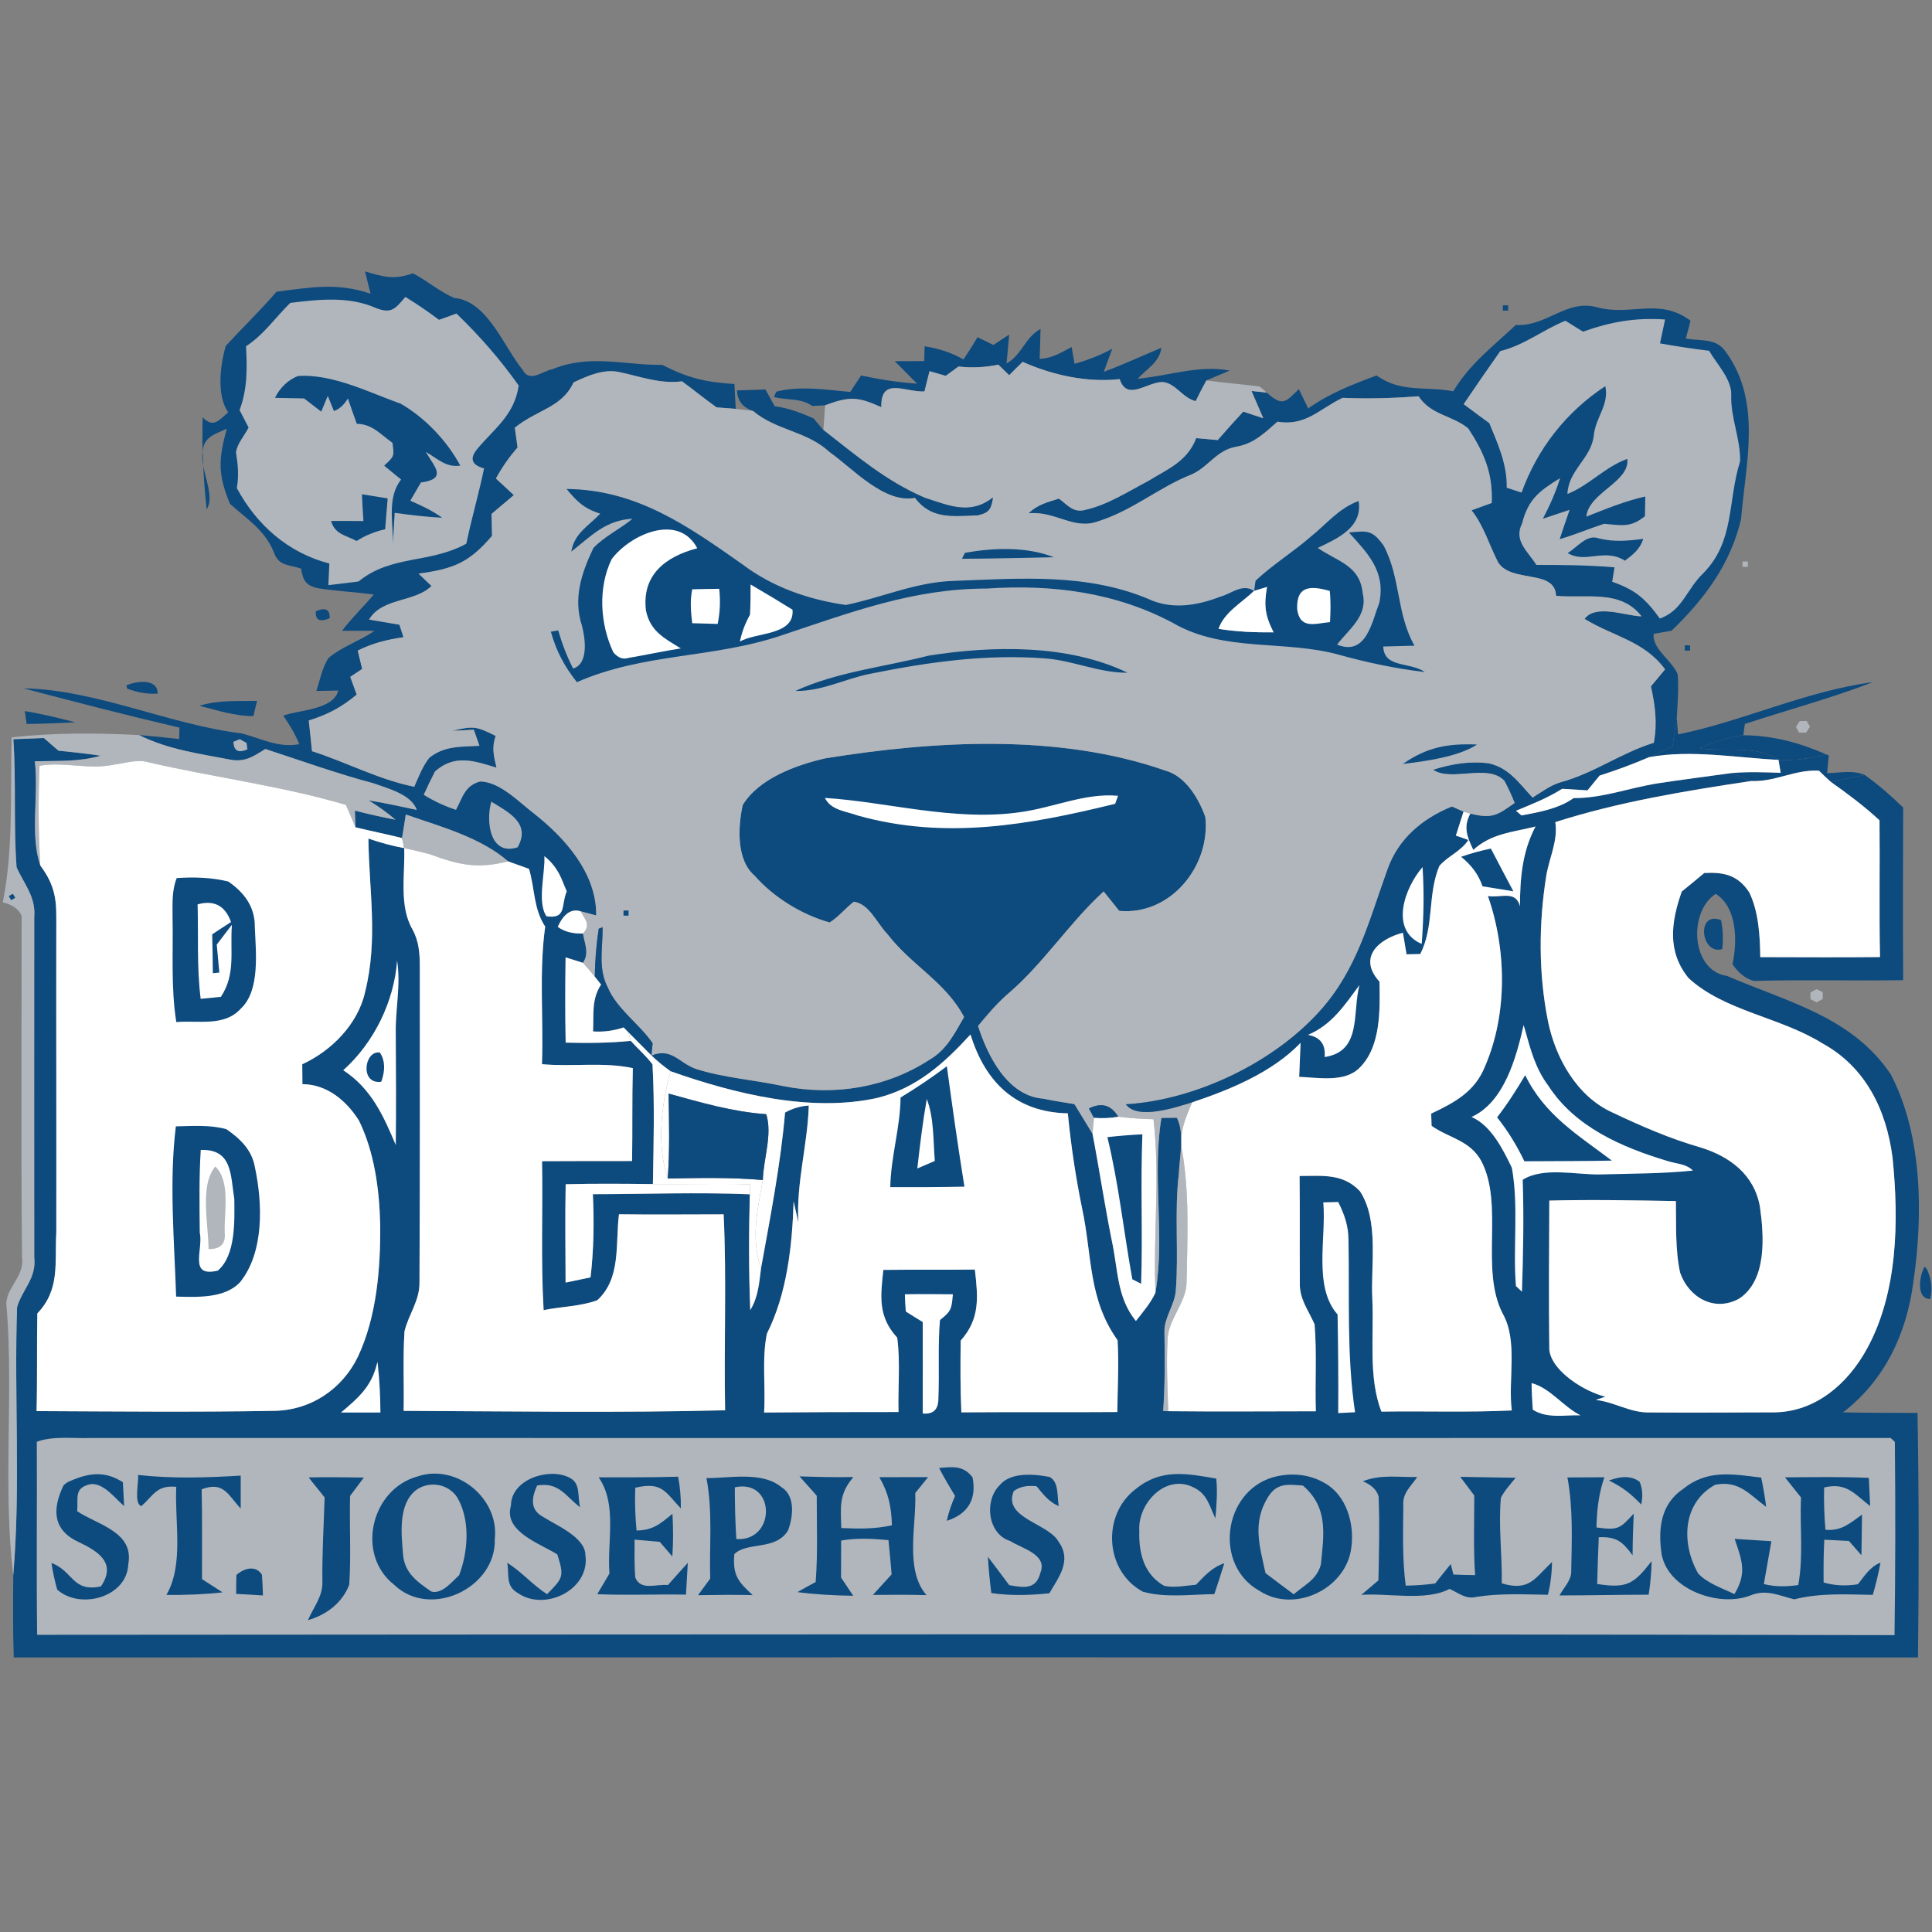 <?xml version="1.0" encoding="UTF-8"?>
<svg width="200px" height="200px" viewBox="0 0 200 200" version="1.1" xmlns="http://www.w3.org/2000/svg" xmlns:xlink="http://www.w3.org/1999/xlink">
    <rect x="0" y="0" width="200" height="200" fill="#808080" stroke="none"/>
    <!-- Generator: Sketch 51.3 (57544) - http://www.bohemiancoding.com/sketch -->
    <title>st-josephs-brkln</title>
    <desc>Created with Sketch.</desc>
    <defs></defs>
    <g id="st-josephs-brkln" stroke="none" stroke-width="1" fill="none" fill-rule="evenodd">
        <g id="st-josephs-brkln_BGL">
            <g id="st-josephs-brkln" transform="translate(0, 28)">
                <path d="M42.738,0.292 C44.223,1.047 45.511,2.215 47.047,2.85 C50.472,3.159 52.163,7.931 54.112,10.3 C54.807,11.657 56.155,10.412 57.176,10.223 C61.142,8.618 64.524,9.811 68.575,9.777 C71.15,11.116 73.116,11.588 76.026,11.751 C76.069,12.609 76.112,13.468 76.163,14.326 L74.18,14.172 C72.97,13.305 71.811,12.361 70.601,11.476 C68.318,11.76 66.386,11.004 64.215,10.541 C62.515,10.137 60.876,10.893 59.373,11.588 C58.172,14.206 55.614,14.395 53.296,16.275 C53.391,16.953 53.485,17.639 53.579,18.326 C52.695,19.33 51.983,20.361 51.339,21.536 C51.957,22.103 52.575,22.678 53.193,23.253 C52.429,23.906 51.657,24.558 50.884,25.202 C50.901,25.957 50.918,26.721 50.936,27.476 C48.558,30.249 46.944,30.901 43.33,31.382 C43.777,31.811 44.223,32.232 44.67,32.661 C42.918,34.386 39.597,33.837 38.206,36.137 C39.253,36.318 40.3,36.498 41.348,36.67 C41.494,37.107 41.631,37.536 41.768,37.966 C40.077,38.206 38.558,38.584 37.03,39.348 C37.185,39.983 37.339,40.609 37.494,41.245 C37.082,41.519 36.67,41.794 36.258,42.069 C36.481,42.678 36.704,43.296 36.927,43.906 C35.339,45.227 33.931,45.974 31.966,46.584 C32.077,47.639 32.189,48.704 32.3,49.76 C35.828,50.893 39.253,52.721 42.884,53.442 C43.33,52.421 43.742,51.33 44.438,50.446 C46.026,49.176 47.717,49.322 49.631,49.202 L49.047,47.536 C48.3,47.588 47.554,47.622 46.807,47.648 C49.09,47.124 49.313,47.193 51.313,48.18 C50.893,49.382 51.107,50.232 51.399,51.468 C49.073,50.773 47.107,50.043 45.039,51.854 C44.627,52.644 44.24,53.451 43.871,54.275 C44.944,54.936 46.009,55.433 47.202,55.828 C47.897,54.532 48.103,53.339 49.7,52.893 C51.785,52.936 53.734,55.047 55.322,56.249 C58.524,58.781 61.777,62.438 61.717,66.764 L60.094,66.335 C59.142,66.043 58.352,66.584 57.742,67.948 C58.412,68.438 59.279,68.67 60.352,68.635 C60.524,69.725 61.03,70.635 60.352,71.674 L58.549,71.107 C58.506,74.052 58.498,76.987 58.558,79.931 C60.807,79.991 63.047,79.974 65.296,79.751 C66.034,80.567 66.884,81.305 67.545,82.18 C67.777,86.3 67.657,90.455 67.588,94.575 C64.575,94.541 61.562,94.515 58.558,94.592 C58.489,97.983 58.541,101.382 58.549,104.773 C59.408,104.592 60.275,104.412 61.133,104.232 C61.468,101.356 61.511,98.515 61.373,95.622 C66.798,95.614 72.197,95.408 77.622,95.631 C77.511,99.614 77.511,103.639 77.665,107.622 C78.498,106.275 78.584,104.815 78.781,103.296 C79.742,97.974 80.807,92.549 81.27,87.167 C82.052,86.738 82.867,86.498 83.725,86.446 C83.605,90.524 82.421,94.412 82.644,98.541 C82.481,97.82 82.318,97.09 82.155,96.361 C82.017,100.936 81.468,105.931 79.391,110.06 C78.85,112.644 79.27,115.562 79.099,118.223 C83.734,118.18 88.378,118.172 93.013,118.172 C92.944,115.639 93.219,112.97 92.876,110.472 C90.876,108.292 91.142,106.215 91.442,103.459 C94.601,103.416 97.76,103.468 100.918,103.425 C101.245,106.283 101.476,108.498 99.451,110.781 C99.416,113.262 99.408,115.734 99.519,118.206 C104.901,118.163 110.283,118.215 115.665,118.172 C115.691,115.7 115.837,113.202 115.691,110.738 C112.635,106.472 113.073,102 112.017,97.09 C111.348,93.82 110.867,90.584 110.541,87.253 C105.159,87.142 102,84.043 100.464,79.09 C97.725,82.086 94.901,84.627 90.858,85.648 C83.923,87.193 76.009,85.219 69.416,82.893 C68.721,82.395 68.052,81.854 67.433,81.262 C69.536,80.421 70.258,82.017 72.034,82.652 C74.953,83.579 78.112,83.794 81.116,84.438 C86.335,85.468 91.76,84.609 96.24,81.691 C98.009,80.67 98.815,78.979 99.803,77.279 C97.837,73.597 94.343,71.94 91.837,68.661 C90.781,67.579 89.983,65.554 88.386,65.348 C87.511,66.026 86.833,66.893 85.888,67.494 C83.039,66.712 80.069,64.884 78.12,62.652 C76.197,61.013 76.403,57.562 76.884,55.339 C78.558,52.584 82.429,51.193 85.425,50.506 C96.747,48.67 109.648,47.923 120.627,51.768 C122.721,52.335 124.094,54.661 124.773,56.575 C125.33,61.631 121.185,66.79 115.863,66.292 C115.33,65.622 114.79,64.953 114.249,64.283 C110.584,67.631 107.974,71.837 104.18,75.021 C103.099,75.991 102.172,77.09 101.245,78.206 C102.24,81.313 104.3,85.451 107.991,85.734 C109.064,85.957 110.146,86.12 111.227,86.3 C111.845,87.33 112.472,88.352 113.099,89.373 C113.803,93.047 114.352,96.747 115.09,100.412 C115.751,103.408 115.588,106.292 117.588,108.747 C118.309,107.82 119.133,106.876 119.614,105.811 C120.618,99.957 119.236,93.605 120.232,87.725 L121.828,87.708 C122.652,89.339 122.112,91.708 122.034,93.485 C121.554,97.536 122.034,101.562 121.717,105.605 C121.605,107.082 120.515,108.386 120.541,109.845 C120.592,112.601 120.601,115.33 120.412,118.077 L120.936,118.086 C126.026,118.137 131.124,118.103 136.215,118.094 C136.12,115.099 136.326,112.077 136.086,109.099 C135.433,107.588 134.489,106.481 134.558,104.73 C134.532,101.064 134.575,97.399 134.532,93.734 C136.884,93.742 138.996,93.433 140.773,95.305 C142.773,98.335 141.888,102.936 142.06,106.438 C142.249,110.232 141.622,114.567 143.004,118.129 C147.502,118.06 152.009,118.223 156.498,118.009 C156.094,114.807 157.167,110.833 155.562,107.991 C153.185,103.408 155.708,96.755 153.356,92.215 C152.172,90.034 150.043,89.845 148.197,88.549 L148.155,87.279 C150.541,86.155 152.678,85.021 153.717,82.412 C156.069,76.996 155.966,70.292 154.026,64.755 C155.356,64.979 156.901,64.12 157.348,65.811 C157.348,62.918 157.579,60.18 158.953,57.562 C156.592,58.163 154.403,58.258 152.515,59.983 C151.888,58.635 151.442,57.657 152.206,56.223 C154.532,56.807 155.047,56.343 156.798,55.124 C156.489,54.343 156.137,53.579 155.742,52.841 C154.043,50.996 150.232,52.979 148.352,51.682 C150.258,51.082 152.18,50.755 154.172,51.03 C156.249,51.519 157.279,53.107 158.652,54.567 C159.605,53.974 160.464,53.313 161.528,52.987 C164.961,52.069 167.803,49.94 171.202,48.893 C171.579,46.867 171.348,45.039 170.901,43.056 C171.391,42.464 171.88,41.88 172.369,41.288 C170.163,38.326 167.056,37.914 164.034,36.069 C165.185,34.498 168.258,35.76 169.931,35.803 C167.76,32.987 164.215,33.974 161.082,33.682 C160.987,30.884 156.489,32.395 155.09,30.223 C154.146,28.395 153.631,26.472 152.335,24.824 C153.03,24.575 153.725,24.326 154.421,24.069 C154.549,20.996 153.631,18.858 151.991,16.352 C150.326,14.979 148.146,14.996 146.85,13.021 C144.197,13.227 141.648,13.296 138.996,13.185 C136.575,14.326 135.185,16.146 132.24,15.657 C130.91,16.815 129.803,17.94 127.966,18.249 C125.94,18.601 125.124,20.318 123.373,21.107 C119.974,22.446 117.245,24.85 113.708,25.957 C111.159,26.918 109.313,24.884 106.489,25.133 C107.373,24.24 108.464,23.983 109.622,23.614 C110.515,24.283 111.15,25.15 112.403,24.764 C114.661,24.258 116.773,22.884 118.807,21.82 C120.858,20.567 122.91,19.768 123.828,17.356 C124.567,17.425 125.313,17.485 126.06,17.554 C126.927,16.558 127.803,15.571 128.704,14.609 C129.391,14.833 130.086,15.064 130.773,15.296 C130.361,14.352 129.957,13.408 129.554,12.472 L131.142,12.644 C132.79,14.155 133.116,13.579 134.455,12.283 C134.773,12.944 135.099,13.614 135.425,14.283 C137.597,12.73 140.026,11.794 142.506,10.867 C145.03,12.678 147.536,11.966 150.446,12.506 C152.129,9.682 154.532,7.88 156.918,5.639 C160.094,5.845 162.146,2.936 165.339,3.811 C168.841,4.764 171.708,2.755 175.004,5.202 L174.515,7.039 C176.155,7.356 177.622,6.927 178.687,8.464 C182.412,13.657 180.712,19.906 180.232,25.751 C179.133,30.403 176.438,34.026 173.039,37.288 L171.193,37.614 C170.987,39.167 173.116,40.378 173.674,41.811 C173.794,43.322 173.665,44.798 173.579,46.3 C173.433,47.296 173.288,48.283 173.133,49.27 C172.326,49.648 171.519,50.026 170.704,50.386 C169.03,51.107 167.322,51.734 165.588,52.292 C165.167,52.807 164.747,53.313 164.335,53.82 C163.459,53.76 162.592,53.708 161.717,53.657 C160.215,54.609 158.575,55.253 156.936,55.931 L157.502,56.412 C159.313,56.077 161.382,55.708 162.893,54.618 C165.931,54.635 168.618,53.554 171.665,53.082 C174.189,52.695 176.721,52.378 179.253,52.026 C179.931,52.292 180.609,52.567 181.288,52.85 C174.481,53.871 167.571,55.004 161.004,57.107 C161.296,59.039 160.403,60.704 160.069,62.661 C159.279,67.614 159.262,72.755 160.24,77.682 C161.013,81.519 163.245,85.519 166.944,87.176 C169.897,88.575 172.884,89.88 176.034,90.781 C179.09,91.725 181.605,93.605 182.189,96.927 C182.609,99.931 182.944,104.515 180.034,106.438 C177.468,107.854 174.815,106.318 173.923,103.742 C173.408,101.382 173.528,98.755 173.485,96.335 C169.124,96.258 164.747,96.172 160.386,96.283 C160.361,101.433 160.318,106.592 160.386,111.742 C160.652,114.017 164.172,116.12 166.197,116.584 C165.863,116.695 165.536,116.807 165.202,116.918 C167.202,117.15 168.773,118.275 170.798,118.215 C175.099,118.249 179.399,118.215 183.7,118.206 C187.966,118.146 191.288,115.236 193.253,111.648 C196.481,105.803 196.575,98.309 195.914,91.828 C195.279,86.927 193.159,82.498 188.695,80.034 C184.275,77.27 178.541,76.695 174.798,73.253 C172.558,70.498 172.987,67.451 174.094,64.292 C174.876,63.657 175.657,63.021 176.429,62.369 C178.464,62.266 179.897,62.584 181.073,64.361 C182.052,66.343 182.197,68.893 182.223,71.082 C186.352,71.082 190.489,71.124 194.618,71.073 C194.515,66.352 194.618,61.631 194.567,56.918 C192.979,55.451 191.279,54.18 189.519,52.936 C190.695,52.712 191.871,52.481 193.039,52.223 C194.455,53.245 195.768,54.378 197.013,55.597 C196.996,61.554 196.979,67.511 197.013,73.468 C191.863,73.545 186.712,73.399 181.554,73.545 C180.695,73.305 179.957,72.721 179.348,71.811 C179.845,69.536 179.871,65.957 177.614,64.532 C174.747,66.378 175.039,72.481 178.781,73.03 C185.099,75.742 191.768,77.279 195.742,83.236 C199.03,89.562 199.082,97.82 198.069,104.721 C197.373,110.06 195.116,114.876 190.79,118.206 C193.356,118.258 195.931,118.266 198.498,118.266 C198.652,126.687 198.652,135.15 198.549,143.579 C132.841,143.562 67.133,143.554 1.425,143.579 C1.33,140.738 1.348,137.897 1.373,135.056 C2.155,125.871 1.451,116.532 1.768,107.322 C2.318,105.442 3.794,104.343 3.545,102.155 C3.536,90.412 3.536,78.687 3.545,66.944 C3.717,64.833 2.524,63.571 1.717,61.785 C1.391,57.382 1.682,52.936 1.382,48.524 C2.429,48.481 3.485,48.438 4.532,48.395 C5.039,48.833 5.545,49.27 6.052,49.708 C7.511,49.854 8.979,50.017 10.438,50.232 C8.163,50.884 5.931,50.747 3.605,50.807 C4.026,54.215 3.082,58.446 4.172,61.597 C5.485,63.365 5.845,64.755 5.828,66.936 C5.811,77.82 5.845,88.687 5.828,99.571 C5.648,102.712 6.249,105.485 3.863,107.966 C3.803,111.33 3.871,114.704 3.785,118.077 C11.948,118.112 20.12,118.197 28.283,118.052 C32.086,118.034 35.399,115.854 37.047,112.455 C39.004,108.309 39.408,103.227 39.356,98.712 C39.27,95.133 38.755,91.262 37.167,88.017 C35.871,85.948 33.854,84.249 31.305,84.232 C31.305,83.545 31.296,82.858 31.288,82.172 C34.318,80.781 37.056,78.017 37.794,74.695 C39.159,69.21 38.197,64.206 38.137,58.807 C39.365,59.227 40.575,59.571 41.845,59.794 C41.94,62.541 41.296,65.768 42.687,68.189 C43.373,69.433 43.459,70.695 43.459,72.086 C43.468,82.927 43.476,93.811 43.425,104.644 C43.485,106.635 42.3,108.017 41.871,109.837 C41.7,112.575 41.837,115.322 41.785,118.052 C52.867,118.094 63.991,118.275 75.064,117.991 C74.927,111.236 75.236,104.455 74.91,97.708 C71.296,97.708 67.682,97.751 64.077,97.7 C63.691,100.721 64.326,104.335 61.828,106.601 C60.086,107.245 58.094,107.253 56.275,107.622 C55.974,102.498 56.206,97.348 56.112,92.206 C59.219,92.189 62.326,92.189 65.433,92.189 C65.485,88.987 65.425,85.785 65.511,82.575 C62.481,81.914 59.202,82.455 56.103,82.163 C56.275,77.433 55.785,72.609 56.438,67.923 C55.21,66.052 55.382,64.026 54.764,61.948 C54.043,61.691 53.322,61.433 52.601,61.167 C49.725,58.661 45.536,57.554 42.009,56.318 L41.622,58.755 C40.017,58.352 38.395,58.034 36.798,57.639 L36.738,55.914 C38.137,56.275 39.528,56.584 40.944,56.858 C40.086,56.129 39.159,55.459 38.155,54.85 C39.828,55.116 41.476,55.494 43.142,55.837 C42.549,54.206 40.112,53.622 38.644,53.082 C34.858,52.077 31.193,50.755 27.468,49.536 C26.326,50.249 25.451,50.876 24.009,50.67 C20.695,50.026 17.451,49.622 14.395,48.094 C15.777,48.206 17.167,48.343 18.549,48.506 L18.575,47.322 C13.09,46.043 7.863,44.687 2.429,43.253 C10.043,43.408 17.536,47.021 25.021,47.923 C27.073,48.455 28.781,49.442 30.987,49.039 C30.549,47.974 29.974,47.021 29.322,46.086 C30.987,45.468 34.498,45.502 35.021,43.485 L32.755,43.528 C33.124,42.395 33.356,41.099 34.017,40.103 C35.433,38.927 37.245,38.352 38.773,37.305 C37.648,37.296 36.532,37.296 35.408,37.296 C36.412,35.966 37.622,34.824 38.695,33.545 C36.807,33.288 34.893,33.202 33.021,32.91 C31.682,32.652 31.382,32.137 31.159,30.858 C29.88,30.421 28.867,30.644 28.343,29.159 C27.425,26.876 25.571,25.742 23.803,24.155 C22.549,21.09 22.601,19.614 23.476,16.378 C22.395,16.901 21.124,17.176 21.004,18.609 C20.549,20.369 22.395,23.227 21.391,24.721 C21.056,21.494 20.884,18.446 20.979,15.202 C22.103,16.361 22.652,15.502 23.631,14.687 C22.378,12.927 22.815,9.76 23.365,7.811 C25.099,5.931 26.944,4.155 28.627,2.197 C32.112,1.76 34.936,1.219 38.361,2.412 L37.785,0.094 C39.76,0.687 40.815,0.979 42.738,0.292 Z" id="Shape" fill="#0D4A7E" fill-rule="nonzero"></path>
                <path d="M30.043,3.356 C33.039,2.987 36.12,2.644 38.944,3.897 C40.575,4.524 40.944,3.906 41.966,2.738 C43.167,3.476 44.326,4.266 45.451,5.107 C46.052,4.893 46.652,4.67 47.253,4.455 C49.708,6.833 51.717,9.133 53.7,11.914 C53.236,14.97 51.253,16.283 49.416,18.464 C48.584,19.459 48.815,20.137 50.112,20.489 C49.571,23.107 48.815,25.674 48.275,28.283 C44.489,30.369 40.506,29.416 37.116,32.197 C36.077,32.326 35.039,32.455 33.991,32.575 C34.026,31.828 34.06,31.082 34.094,30.335 C29.854,29.245 26.567,26.352 24.515,22.524 C24.747,21.227 24.627,20.086 24.429,18.815 C24.549,17.923 25.33,17.064 25.734,16.258 C25.425,15.657 25.107,15.056 24.798,14.455 C25.622,12.258 25.588,10.146 25.468,7.845 C27.33,6.627 28.498,4.876 30.043,3.356 Z" id="Shape" fill="#B0B6BC" fill-rule="nonzero"></path>
                <polygon id="Shape" fill="#0D4A7E" fill-rule="nonzero" points="155.579 3.605 156.129 3.605 156.12 4.155 155.571 4.155"></polygon>
                <path d="M162.052,5.202 C162.652,5.579 163.262,5.957 163.871,6.335 C166.73,5.313 169.313,4.858 172.369,5.073 C172.197,5.897 172.017,6.721 171.845,7.545 C173.536,7.845 175.227,8.112 176.927,8.309 C177.708,9.674 179.253,11.236 179.219,12.858 C179.133,15.236 180.18,17.399 180.137,19.742 C178.824,23.966 179.588,27.948 176.386,31.279 C174.567,32.987 174.232,35.167 171.828,36.034 C170.352,33.991 169.305,33.064 166.893,32.223 C166.97,31.725 167.047,31.227 167.133,30.73 C164.438,30.498 161.742,30.481 159.039,30.481 C158.163,29.064 156.661,28 157.562,26.189 C158.206,23.648 159.382,22.807 161.502,21.494 C161.047,22.961 160.429,24.343 159.717,25.7 C160.644,25.391 161.571,25.082 162.489,24.773 C162.137,25.785 161.794,26.798 161.459,27.811 C163.021,27.365 164.506,26.721 166.052,26.223 C167.82,26.361 168.781,26.67 170.283,25.433 C170.292,24.755 170.309,24.077 170.318,23.399 C168.197,23.871 166.223,24.695 164.215,25.485 C164.464,22.97 168.755,21.897 168.455,19.502 C166.137,20.343 164.541,22.223 162.258,23.142 C162.369,20.652 164.635,19.536 164.979,17.176 C165.116,15.245 166.609,13.948 166.18,11.974 C162.129,14.652 159.167,18.421 157.511,22.996 C156.996,22.824 156.481,22.661 155.974,22.489 C156.017,20.043 155.073,18.009 154.172,15.811 C153.279,15.159 152.395,14.498 151.511,13.837 C152.755,11.991 154.026,10.163 155.305,8.343 C157.803,7.734 159.708,6.146 162.052,5.202 Z" id="Shape" fill="#B0B6BC" fill-rule="nonzero"></path>
                <path d="M107.717,6.06 C107.691,7.09 107.665,8.12 107.622,9.15 C108.901,9.107 109.854,8.498 110.936,7.923 L111.236,9.665 C112.618,9.27 113.88,8.79 115.142,8.103 C114.841,8.901 114.549,9.7 114.258,10.498 C116.283,9.742 118.24,8.833 120.232,8 C120.009,9.536 118.755,10.129 117.768,11.21 C121.116,10.884 124.112,9.76 127.296,10.361 C126.489,10.704 125.691,11.047 124.884,11.382 C124.498,12.086 124.129,12.798 123.777,13.528 C122.378,13.185 121.691,11.622 120.3,11.545 C118.661,11.597 116.67,13.554 115.906,11.245 C112.558,11.631 108.918,10.824 105.863,9.459 C105.391,9.914 104.927,10.378 104.472,10.841 C104.094,10.481 103.717,10.112 103.348,9.751 C101.957,10.034 100.584,10.103 99.227,9.94 C98.781,10.258 98.343,10.584 97.897,10.91 C97.339,10.747 96.781,10.584 96.223,10.421 C96.052,11.124 95.871,11.82 95.7,12.524 C93.665,12.609 91.159,10.97 91.236,14.155 C88.85,13.082 87.991,12.987 85.416,13.957 L84.086,14.026 C82.858,13.176 81.614,13.468 80.12,13.099 L80.361,12.549 C82.73,11.906 85.579,12.352 88.017,12.575 C88.395,12 88.764,11.433 89.142,10.867 C91.073,11.288 92.953,11.579 94.936,11.717 C94.163,10.944 93.399,10.163 92.627,9.391 C93.639,9.391 94.661,9.382 95.674,9.382 L95.717,7.845 C97.202,8.094 98.421,8.464 99.742,9.21 C100.249,8.455 100.73,7.682 101.193,6.91 C101.742,7.176 102.283,7.442 102.833,7.708 C103.373,7.348 103.923,6.996 104.472,6.635 L104.197,9.631 C105.794,8.738 106.129,6.893 107.717,6.06 Z" id="Shape" fill="#0D4A7E" fill-rule="nonzero"></path>
                <path d="M105.863,9.459 C108.918,10.824 112.558,11.631 115.906,11.245 C116.67,13.554 118.661,11.597 120.3,11.545 C121.691,11.622 122.378,13.185 123.777,13.528 C124.129,12.798 124.498,12.086 124.884,11.382 C126.712,11.622 128.558,11.777 130.395,12.009 L131.142,12.644 L129.554,12.472 C129.957,13.408 130.361,14.352 130.773,15.296 C130.086,15.064 129.391,14.833 128.704,14.609 C127.803,15.571 126.927,16.558 126.06,17.554 C125.313,17.485 124.567,17.425 123.828,17.356 C122.91,19.768 120.858,20.567 118.807,21.82 C116.773,22.884 114.661,24.258 112.403,24.764 C111.15,25.15 110.515,24.283 109.622,23.614 C108.464,23.983 107.373,24.24 106.489,25.133 C109.313,24.884 111.159,26.918 113.708,25.957 C117.245,24.85 119.974,22.446 123.373,21.107 C125.124,20.318 125.94,18.601 127.966,18.249 C129.803,17.94 130.91,16.815 132.24,15.657 C135.185,16.146 136.575,14.326 138.996,13.185 C141.648,13.296 144.197,13.227 146.85,13.021 C148.146,14.996 150.326,14.979 151.991,16.352 C153.631,18.858 154.549,20.996 154.421,24.069 C153.725,24.326 153.03,24.575 152.335,24.824 C153.631,26.472 154.146,28.395 155.09,30.223 C156.489,32.395 160.987,30.884 161.082,33.682 C164.215,33.974 167.76,32.987 169.931,35.803 C168.258,35.76 165.185,34.498 164.034,36.069 C167.056,37.914 170.163,38.326 172.369,41.288 C171.88,41.88 171.391,42.464 170.901,43.056 C171.348,45.039 171.579,46.867 171.202,48.893 C167.803,49.94 164.961,52.069 161.528,52.987 C160.464,53.313 159.605,53.974 158.652,54.567 C157.279,53.107 156.249,51.519 154.172,51.03 C152.18,50.755 150.258,51.082 148.352,51.682 C150.232,52.979 154.043,50.996 155.742,52.841 C156.137,53.579 156.489,54.343 156.798,55.124 C155.047,56.343 154.532,56.807 152.206,56.223 L152.043,56.18 L151.502,56.034 L150.3,55.502 C147.227,56.747 144.721,58.867 143.622,62.06 C141.725,67.296 140.506,72.343 136.678,76.609 C131.845,82.026 123.751,85.88 116.549,86.318 C117.768,87.974 121.691,86.635 123.416,86.112 C122.73,87.717 122.069,89.185 122.352,90.987 C123.15,95.562 122.918,100.12 122.833,104.738 C122.841,106.798 120.876,108.652 120.867,110.712 C120.73,113.159 120.867,115.639 120.936,118.086 L120.412,118.077 C120.601,115.33 120.592,112.601 120.541,109.845 C120.515,108.386 121.605,107.082 121.717,105.605 C122.034,101.562 121.554,97.536 122.034,93.485 C122.112,91.708 122.652,89.339 121.828,87.708 L120.232,87.725 C119.236,93.605 120.618,99.957 119.614,105.811 C119.365,99.717 120.103,93.923 119.408,87.863 C118.189,87.837 116.97,87.751 115.768,87.605 C114.987,86.369 114.034,86.103 112.721,86.747 L113.245,87.717 C113.193,88.266 113.15,88.824 113.099,89.373 C112.472,88.352 111.845,87.33 111.227,86.3 C110.146,86.12 109.064,85.957 107.991,85.734 C104.3,85.451 102.24,81.313 101.245,78.206 C102.172,77.09 103.099,75.991 104.18,75.021 C107.974,71.837 110.584,67.631 114.249,64.283 C114.79,64.953 115.33,65.622 115.863,66.292 C121.185,66.79 125.33,61.631 124.773,56.575 C124.094,54.661 122.721,52.335 120.627,51.768 C109.648,47.923 96.747,48.67 85.425,50.506 C82.429,51.193 78.558,52.584 76.884,55.339 C76.403,57.562 76.197,61.013 78.12,62.652 C80.069,64.884 83.039,66.712 85.888,67.494 C86.833,66.893 87.511,66.026 88.386,65.348 C89.983,65.554 90.781,67.579 91.837,68.661 C94.343,71.94 97.837,73.597 99.803,77.279 C98.815,78.979 98.009,80.67 96.24,81.691 C91.76,84.609 86.335,85.468 81.116,84.438 C78.112,83.794 74.953,83.579 72.034,82.652 C70.258,82.017 69.536,80.421 67.433,81.262 L67.562,80 C66.215,78.026 63.845,76.446 62.918,74.223 C61.888,72.266 62.403,70.146 62.386,67.983 L61.983,68.137 C61.725,69.777 61.597,71.433 61.571,73.099 C61.176,72.609 60.773,72.137 60.352,71.674 C61.03,70.635 60.524,69.725 60.352,68.635 C61.185,67.742 60.584,67.193 60.094,66.335 L61.717,66.764 C61.777,62.438 58.524,58.781 55.322,56.249 C53.734,55.047 51.785,52.936 49.7,52.893 C48.103,53.339 47.897,54.532 47.202,55.828 C46.009,55.433 44.944,54.936 43.871,54.275 C44.24,53.451 44.627,52.644 45.039,51.854 C47.107,50.043 49.073,50.773 51.399,51.468 C51.107,50.232 50.893,49.382 51.313,48.18 C49.313,47.193 49.09,47.124 46.807,47.648 C47.554,47.622 48.3,47.588 49.047,47.536 L49.631,49.202 C47.717,49.322 46.026,49.176 44.438,50.446 C43.742,51.33 43.33,52.421 42.884,53.442 C39.253,52.721 35.828,50.893 32.3,49.76 C32.189,48.704 32.077,47.639 31.966,46.584 C33.931,45.974 35.339,45.227 36.927,43.906 C36.704,43.296 36.481,42.678 36.258,42.069 C36.67,41.794 37.082,41.519 37.494,41.245 C37.339,40.609 37.185,39.983 37.03,39.348 C38.558,38.584 40.077,38.206 41.768,37.966 C41.631,37.536 41.494,37.107 41.348,36.67 C40.3,36.498 39.253,36.318 38.206,36.137 C39.597,33.837 42.918,34.386 44.67,32.661 C44.223,32.232 43.777,31.811 43.33,31.382 C46.944,30.901 48.558,30.249 50.936,27.476 C50.918,26.721 50.901,25.957 50.884,25.202 C51.657,24.558 52.429,23.906 53.193,23.253 C52.575,22.678 51.957,22.103 51.339,21.536 C51.983,20.361 52.695,19.33 53.579,18.326 C53.485,17.639 53.391,16.953 53.296,16.275 C55.614,14.395 58.172,14.206 59.373,11.588 C60.876,10.893 62.515,10.137 64.215,10.541 C66.386,11.004 68.318,11.76 70.601,11.476 C71.811,12.361 72.97,13.305 74.18,14.172 L76.163,14.326 C76.764,14.386 77.373,14.464 77.974,14.541 C80.395,16.584 83.519,16.592 85.88,18.79 C88.275,20.481 91.554,24.146 94.712,23.528 C96.429,25.794 98.618,25.416 101.185,25.348 C102.421,25.073 102.601,24.695 102.79,23.502 C100.429,25.348 98.266,24.343 95.751,23.536 C91.734,21.828 88.635,19.159 85.236,16.515 C85.296,15.665 85.356,14.815 85.416,13.957 C87.991,12.987 88.85,13.082 91.236,14.155 C91.159,10.97 93.665,12.609 95.7,12.524 C95.871,11.82 96.052,11.124 96.223,10.421 C96.781,10.584 97.339,10.747 97.897,10.91 C98.343,10.584 98.781,10.258 99.227,9.94 C100.584,10.103 101.957,10.034 103.348,9.751 C103.717,10.112 104.094,10.481 104.472,10.841 C104.927,10.378 105.391,9.914 105.863,9.459 Z" id="Shape" fill="#B0B6BC" fill-rule="nonzero"></path>
                <path d="M30.858,10.918 C34.455,10.704 38.103,12.584 41.502,13.803 C44.026,15.27 46.266,17.631 47.648,20.197 C46.163,20.429 45.279,19.451 44.077,18.781 C44.944,20.309 46.378,21.571 43.571,21.948 C43.202,22.575 42.841,23.202 42.472,23.837 C43.631,24.335 44.747,24.858 45.777,25.597 C44.129,25.511 42.489,25.313 40.858,25.09 C40.798,26.146 40.738,27.202 40.67,28.266 C40.712,26.026 40.052,23.536 41.519,21.639 C40.936,21.167 40.352,20.687 39.768,20.206 C40.841,19.219 40.815,19.227 40.627,17.837 C39.382,16.97 38.558,15.897 36.936,15.871 C36.618,14.996 36.309,14.12 36.017,13.245 C35.597,13.931 35.116,14.369 34.567,14.549 L33.931,12.979 C33.708,13.519 33.476,14.069 33.253,14.609 C32.661,14.155 32.069,13.7 31.476,13.245 C30.472,13.227 29.468,13.21 28.464,13.185 C29.021,12.086 29.82,11.33 30.858,10.918 Z" id="Shape" fill="#0D4A7E" fill-rule="nonzero"></path>
                <path d="M76.292,12.412 C77.27,12.378 78.258,12.343 79.236,12.318 C79.554,12.893 79.871,13.476 80.197,14.052 C81.631,14.24 82.901,14.738 84.215,15.313 C84.549,15.717 84.893,16.12 85.236,16.515 C88.635,19.159 91.734,21.828 95.751,23.536 C98.266,24.343 100.429,25.348 102.79,23.502 C102.601,24.695 102.421,25.073 101.185,25.348 C98.618,25.416 96.429,25.794 94.712,23.528 C91.554,24.146 88.275,20.481 85.88,18.79 C83.519,16.592 80.395,16.584 77.974,14.541 C76.901,14.197 76.335,13.494 76.292,12.412 Z" id="Shape" fill="#0D4A7E" fill-rule="nonzero"></path>
                <path d="M58.652,22.618 C65.906,22.695 71.176,26.429 76.841,30.412 C79.974,32.781 83.7,34.077 87.562,34.627 C91.339,33.854 94.764,32.258 98.712,32.137 C105.519,31.88 112.472,31.313 118.867,34 C121.296,35.133 123.888,34.704 126.309,33.777 C127.545,33.433 128.584,32.378 129.828,33.167 C128.541,34.403 126.721,35.399 126.146,37.099 C128.034,37.399 129.923,37.476 131.837,37.459 C130.944,35.691 130.824,34.661 131.159,32.764 L129.828,33.167 L129.974,32.12 C131.742,30.455 133.845,29.159 135.674,27.571 C137.365,26.215 138.549,24.644 140.644,23.863 C141.082,26.609 138.446,27.742 136.412,28.721 C138.506,30.163 140.79,30.515 141.073,33.459 C141.605,35.768 139.648,37.116 138.412,38.73 C141.425,39.966 142.017,36.395 142.79,34.386 C143.442,31.15 141.631,29.322 139.639,27.124 C141.597,26.944 142.052,26.858 143.227,28.472 C145.021,31.837 144.541,35.545 146.429,38.841 C145.348,38.867 144.266,38.893 143.193,38.927 C143.279,41.193 145.931,40.481 147.502,41.571 C144.498,41.219 141.545,40.592 138.627,39.785 C133.013,38.215 126.704,39.545 121.459,36.506 C115.459,33.296 108.867,32.472 102.146,32.927 C94.532,32.927 88.077,35.391 81.021,37.734 C73.863,40.189 66.695,39.554 59.717,42.618 C58.386,40.91 57.622,39.468 57.021,37.391 L57.785,37.262 C58.189,38.644 58.67,39.923 59.33,41.21 C60.961,40.704 60.584,38.094 60.249,36.79 C59.313,33.94 60.197,31.322 61.425,28.738 C62.549,27.528 64.197,26.773 65.476,25.7 C62.704,25.828 61.176,27.511 59.142,29.099 C59.451,27.21 60.901,26.472 62.137,25.176 C60.455,24.635 59.734,23.931 58.652,22.618 Z" id="Shape" fill="#0D4A7E" fill-rule="nonzero"></path>
                <path d="M37.468,23.167 C38.352,23.313 39.245,23.451 40.129,23.597 C40.043,24.661 39.957,25.725 39.871,26.79 C38.79,27.03 37.803,27.433 36.918,28 C35.768,27.391 34.678,27.33 34.275,25.931 C35.391,25.923 36.506,25.931 37.622,25.94 C37.562,25.021 37.511,24.094 37.468,23.167 Z" id="Shape" fill="#0D4A7E" fill-rule="nonzero"></path>
                <path d="M72.18,28.755 C68.901,29.614 66.429,31.511 66.867,35.176 C67.288,37.339 68.773,38.077 70.481,39.124 C68.67,39.399 66.876,39.803 65.073,40.103 C64.498,40.292 63.974,40.103 63.494,39.528 C62.112,36.609 61.88,32.833 63.322,29.88 C65.219,27.339 70.223,25.056 72.18,28.755 Z" id="Shape" fill="#FFFFFF" fill-rule="nonzero"></path>
                <path d="M165.468,27.725 C167.056,28.129 168.515,27.991 170.112,27.785 C169.751,28.884 169.09,29.365 168.215,30.043 C166.094,28.695 164.129,30.378 162.283,29.253 C163.236,28.695 164.249,27.279 165.468,27.725 Z" id="Shape" fill="#0D4A7E" fill-rule="nonzero"></path>
                <path d="M99.897,29.227 C102.841,28.704 106.249,28.567 109.082,29.682 C105.914,29.751 102.747,29.828 99.579,29.845 L99.897,29.227 Z" id="Shape" fill="#0D4A7E" fill-rule="nonzero"></path>
                <polygon id="Shape" fill="#B0B6BC" fill-rule="nonzero" points="180.386 30.129 180.944 30.129 180.936 30.678 180.386 30.678 180.386 30.129"></polygon>
                <path d="M74.455,32.953 C74.584,34.232 74.549,35.322 74.292,36.592 C73.416,36.558 72.532,36.541 71.657,36.515 C71.519,35.322 71.416,34.189 71.657,33.004 C72.584,32.979 73.519,32.961 74.455,32.953 Z" id="Shape" fill="#FFFFFF" fill-rule="nonzero"></path>
                <path d="M129.828,33.167 L131.159,32.764 C130.824,34.661 130.944,35.691 131.837,37.459 C129.923,37.476 128.034,37.399 126.146,37.099 C126.721,35.399 128.541,34.403 129.828,33.167 Z" id="Shape" fill="#FFFFFF" fill-rule="nonzero"></path>
                <path d="M137.657,33.167 C137.768,34.249 137.742,35.322 137.682,36.403 C136.163,36.532 134.584,37.202 134.283,35.073 C134.18,32.575 135.725,32.635 137.657,33.167 Z" id="Shape" fill="#FFFFFF" fill-rule="nonzero"></path>
                <path d="M77.7,32.506 C78.532,32.996 79.373,33.494 80.206,33.991 C80.815,34.369 81.425,34.747 82.043,35.116 C82.266,37.828 78.249,37.425 76.592,38.421 C76.79,37.459 77.133,36.532 77.639,35.639 C77.691,34.601 77.708,33.554 77.7,32.506 Z" id="Shape" fill="#FFFFFF" fill-rule="nonzero"></path>
                <path d="M32.687,35.279 C33.691,34.841 34.163,35.082 34.129,36 C33.099,36.429 32.627,36.197 32.687,35.279 Z" id="Shape" fill="#0D4A7E" fill-rule="nonzero"></path>
                <polygon id="Shape" fill="#0D4A7E" fill-rule="nonzero" points="174.412 38.798 174.953 38.807 174.953 39.348 174.403 39.348"></polygon>
                <path d="M96.137,39.871 C102.73,38.833 110.575,38.67 116.721,41.639 C113.734,41.665 111.116,40.369 108.163,40.155 C102.026,39.7 96.12,40.532 90.129,41.742 C87.442,42.258 85.15,43.571 82.335,43.528 C86.541,41.571 91.614,41.03 96.137,39.871 Z" id="Shape" fill="#0D4A7E" fill-rule="nonzero"></path>
                <path d="M193.863,42.618 C189.768,44.215 184.876,45.545 180.627,46.944 L180.472,48.112 L180.086,48.155 C178.627,48.403 177.288,48.858 175.948,49.476 C178.609,49.828 181.88,49.116 184.112,50.661 C179.751,50.446 175.004,49.579 170.704,50.386 C171.519,50.026 172.326,49.648 173.133,49.27 C173.288,48.283 173.433,47.296 173.579,46.3 L173.708,48.026 C180.412,46.67 186.893,43.545 193.863,42.618 Z" id="Shape" fill="#0D4A7E" fill-rule="nonzero"></path>
                <path d="M13.082,42.953 C14.086,42.506 16.318,42.172 16.326,43.803 C15.305,43.871 14.249,43.7 13.167,43.288 L13.082,42.953 Z" id="Shape" fill="#0D4A7E" fill-rule="nonzero"></path>
                <path d="M26.609,44.558 L26.232,46.129 C24.361,46.155 22.438,45.511 20.635,45.064 C22.627,44.446 24.541,44.601 26.609,44.558 Z" id="Shape" fill="#0D4A7E" fill-rule="nonzero"></path>
                <path d="M2.567,45.614 C4.343,45.897 6.052,46.326 7.794,46.773 C6.112,46.858 4.429,46.927 2.755,46.944 L2.567,45.614 Z" id="Shape" fill="#0D4A7E" fill-rule="nonzero"></path>
                <polygon id="Shape" fill="#B0B6BC" fill-rule="nonzero" points="186.309 46.644 187.03 46.635 187.365 47.227 186.979 47.837 186.249 47.845 185.914 47.245"></polygon>
                <path d="M1.21,48.335 C5.571,47.837 10.009,47.871 14.395,48.094 C17.451,49.622 20.695,50.026 24.009,50.67 C25.451,50.876 26.326,50.249 27.468,49.536 C31.193,50.755 34.858,52.077 38.644,53.082 C40.112,53.622 42.549,54.206 43.142,55.837 C41.476,55.494 39.828,55.116 38.155,54.85 C39.159,55.459 40.086,56.129 40.944,56.858 C39.528,56.584 38.137,56.275 36.738,55.914 L36.798,57.639 C36.464,56.867 36.137,56.094 35.811,55.322 C29.133,53.348 22.086,52.472 15.296,50.893 C14.232,50.575 12.987,51.004 11.897,51.133 C9.245,51.734 6.755,50.824 4.094,51.27 C3.957,54.712 3.957,58.155 4.172,61.597 C3.082,58.446 4.026,54.215 3.605,50.807 C5.931,50.747 8.163,50.884 10.438,50.232 C8.979,50.017 7.511,49.854 6.052,49.708 C5.545,49.27 5.039,48.833 4.532,48.395 C3.485,48.438 2.429,48.481 1.382,48.524 C1.682,52.936 1.391,57.382 1.717,61.785 C2.524,63.571 3.717,64.833 3.545,66.944 C3.536,78.687 3.536,90.412 3.545,102.155 C3.794,104.343 2.318,105.442 1.768,107.322 C1.451,116.532 2.155,125.871 1.373,135.056 C0.275,125.94 1.408,116.575 0.695,107.408 C0.352,105.391 2.558,104.343 2.283,102.172 C2.163,90.421 2.24,78.541 2.24,66.807 C1.957,66.129 1.305,65.657 0.292,65.408 C1.416,59.725 1.047,54.077 1.21,48.335 Z" id="Shape" fill="#B0B6BC" fill-rule="nonzero"></path>
                <path d="M180.086,48.155 L180.472,48.112 C183.545,48.137 186.283,48.884 189.073,50.103 C187.433,50.481 185.803,50.773 184.112,50.661 C181.88,49.116 178.609,49.828 175.948,49.476 C177.288,48.858 178.627,48.403 180.086,48.155 Z" id="Shape" fill="#0D4A7E" fill-rule="nonzero"></path>
                <path d="M24.163,48.79 L24.815,48.515 L25.528,48.91 L25.614,49.571 C24.678,49.991 24.197,49.734 24.163,48.79 Z" id="Shape" fill="#B0B6BC" fill-rule="nonzero"></path>
                <path d="M152.901,49.073 C151.004,50.335 147.536,50.815 145.219,51.082 C147.742,49.339 149.854,48.953 152.901,49.073 Z" id="Shape" fill="#0D4A7E" fill-rule="nonzero"></path>
                <path d="M189.073,50.103 L189.313,50.197 L189.142,52.034 C190.515,52.009 191.76,51.691 193.039,52.223 C191.871,52.481 190.695,52.712 189.519,52.936 C189.107,52.558 188.695,52.18 188.3,51.785 C185.785,51.639 183.777,52.961 181.288,52.85 C180.609,52.567 179.931,52.292 179.253,52.026 C180.944,51.88 182.635,51.94 184.335,52 L184.112,50.661 C185.803,50.773 187.433,50.481 189.073,50.103 Z" id="Shape" fill="#0D4A7E" fill-rule="nonzero"></path>
                <path d="M15.296,50.893 C22.086,52.472 29.133,53.348 35.811,55.322 C36.137,56.094 36.464,56.867 36.798,57.639 C38.395,58.034 40.017,58.352 41.622,58.755 L41.845,59.794 C40.575,59.571 39.365,59.227 38.137,58.807 C38.197,64.206 39.159,69.21 37.794,74.695 C37.056,78.017 34.318,80.781 31.288,82.172 C31.296,82.858 31.305,83.545 31.305,84.232 C33.854,84.249 35.871,85.948 37.167,88.017 C38.755,91.262 39.27,95.133 39.356,98.712 C39.408,103.227 39.004,108.309 37.047,112.455 C35.399,115.854 32.086,118.034 28.283,118.052 C20.12,118.197 11.948,118.112 3.785,118.077 C3.871,114.704 3.803,111.33 3.863,107.966 C6.249,105.485 5.648,102.712 5.828,99.571 C5.845,88.687 5.811,77.82 5.828,66.936 C5.845,64.755 5.485,63.365 4.172,61.597 C3.957,58.155 3.957,54.712 4.094,51.27 C6.755,50.824 9.245,51.734 11.897,51.133 C12.987,51.004 14.232,50.575 15.296,50.893 Z" id="Shape" fill="#FFFFFF" fill-rule="nonzero"></path>
                <path d="M170.704,50.386 C175.004,49.579 179.751,50.446 184.112,50.661 L184.335,52 C182.635,51.94 180.944,51.88 179.253,52.026 C176.721,52.378 174.189,52.695 171.665,53.082 C168.618,53.554 165.931,54.635 162.893,54.618 C161.382,55.708 159.313,56.077 157.502,56.412 L156.936,55.931 C158.575,55.253 160.215,54.609 161.717,53.657 C162.592,53.708 163.459,53.76 164.335,53.82 C164.747,53.313 165.167,52.807 165.588,52.292 C167.322,51.734 169.03,51.107 170.704,50.386 Z" id="Shape" fill="#FFFFFF" fill-rule="nonzero"></path>
                <path d="M188.3,51.785 C188.695,52.18 189.107,52.558 189.519,52.936 C191.279,54.18 192.979,55.451 194.567,56.918 C194.618,61.631 194.515,66.352 194.618,71.073 C190.489,71.124 186.352,71.082 182.223,71.082 C182.197,68.893 182.052,66.343 181.073,64.361 C179.897,62.584 178.464,62.266 176.429,62.369 C175.657,63.021 174.876,63.657 174.094,64.292 C172.987,67.451 172.558,70.498 174.798,73.253 C178.541,76.695 184.275,77.27 188.695,80.034 C193.159,82.498 195.279,86.927 195.914,91.828 C196.575,98.309 196.481,105.803 193.253,111.648 C191.288,115.236 187.966,118.146 183.7,118.206 C179.399,118.215 175.099,118.249 170.798,118.215 C168.773,118.275 167.202,117.15 165.202,116.918 C165.536,116.807 165.863,116.695 166.197,116.584 C164.172,116.12 160.652,114.017 160.386,111.742 C160.318,106.592 160.361,101.433 160.386,96.283 C164.747,96.172 169.124,96.258 173.485,96.335 C173.528,98.755 173.408,101.382 173.923,103.742 C174.815,106.318 177.468,107.854 180.034,106.438 C182.944,104.515 182.609,99.931 182.189,96.927 C181.605,93.605 179.09,91.725 176.034,90.781 C172.884,89.88 169.897,88.575 166.944,87.176 C163.245,85.519 161.013,81.519 160.24,77.682 C159.262,72.755 159.279,67.614 160.069,62.661 C160.403,60.704 161.296,59.039 161.004,57.107 C167.571,55.004 174.481,53.871 181.288,52.85 C183.777,52.961 185.785,51.639 188.3,51.785 Z" id="Shape" fill="#FFFFFF" fill-rule="nonzero"></path>
                <path d="M115.742,54.378 L115.442,55.21 C106.515,57.399 97.871,58.961 88.815,56.429 C87.588,55.974 86.026,55.897 85.391,54.601 C91.785,54.996 98.79,57.056 105.597,56.077 C109.142,55.588 112.309,54.069 115.742,54.378 Z" id="Shape" fill="#FFFFFF" fill-rule="nonzero"></path>
                <path d="M50.858,54.987 C52.627,56.069 55.004,57.236 53.579,59.717 C50.687,60.644 50.283,56.996 50.858,54.987 Z" id="Shape" fill="#B0B6BC" fill-rule="nonzero"></path>
                <path d="M150.3,55.502 L151.502,56.034 C151.245,56.858 150.979,57.674 150.712,58.498 L152.009,58.953 C151.21,60.155 149.906,60.601 149.004,61.639 C147.742,64.661 148.506,67.88 147.021,70.764 C146.549,70.773 146.077,70.781 145.605,70.79 C145.476,70.052 145.348,69.305 145.227,68.558 C142.678,69.219 140.541,71.142 142.807,73.622 C142.858,76.464 142.961,80.283 140.807,82.472 C139.296,84.103 136.498,83.554 134.489,83.476 C134.532,82.3 134.584,81.133 134.635,79.957 C131.734,82.996 127.339,84.807 123.416,86.112 C121.691,86.635 117.768,87.974 116.549,86.318 C123.751,85.88 131.845,82.026 136.678,76.609 C140.506,72.343 141.725,67.296 143.622,62.06 C144.721,58.867 147.227,56.747 150.3,55.502 Z" id="Shape" fill="#0D4A7E" fill-rule="nonzero"></path>
                <path d="M151.502,56.034 L152.043,56.18 L152.206,56.223 C151.442,57.657 151.888,58.635 152.515,59.983 C154.403,58.258 156.592,58.163 158.953,57.562 C157.579,60.18 157.348,62.918 157.348,65.811 C156.901,64.12 155.356,64.979 154.026,64.755 C155.966,70.292 156.069,76.996 153.717,82.412 C152.678,85.021 150.541,86.155 148.155,87.279 L148.197,88.549 C150.043,89.845 152.172,90.034 153.356,92.215 C155.708,96.755 153.185,103.408 155.562,107.991 C157.167,110.833 156.094,114.807 156.498,118.009 C152.009,118.223 147.502,118.06 143.004,118.129 C141.622,114.567 142.249,110.232 142.06,106.438 C141.888,102.936 142.773,98.335 140.773,95.305 C138.996,93.433 136.884,93.742 134.532,93.734 C134.575,97.399 134.532,101.064 134.558,104.73 C134.489,106.481 135.433,107.588 136.086,109.099 C136.326,112.077 136.12,115.099 136.215,118.094 C131.124,118.103 126.026,118.137 120.936,118.086 C120.867,115.639 120.73,113.159 120.867,110.712 C120.876,108.652 122.841,106.798 122.833,104.738 C122.918,100.12 123.15,95.562 122.352,90.987 C122.069,89.185 122.73,87.717 123.416,86.112 C127.339,84.807 131.734,82.996 134.635,79.957 C134.584,81.133 134.532,82.3 134.489,83.476 C136.498,83.554 139.296,84.103 140.807,82.472 C142.961,80.283 142.858,76.464 142.807,73.622 C140.541,71.142 142.678,69.219 145.227,68.558 C145.348,69.305 145.476,70.052 145.605,70.79 C146.077,70.781 146.549,70.773 147.021,70.764 C148.506,67.88 147.742,64.661 149.004,61.639 C149.906,60.601 151.21,60.155 152.009,58.953 L150.712,58.498 C150.979,57.674 151.245,56.858 151.502,56.034 Z" id="Shape" fill="#FFFFFF" fill-rule="nonzero"></path>
                <path d="M42.009,56.318 C45.536,57.554 49.725,58.661 52.601,61.167 C49.365,61.974 47.536,61.545 44.438,60.412 C43.579,60.189 42.712,59.983 41.845,59.794 L41.622,58.755 L42.009,56.318 Z" id="Shape" fill="#B0B6BC" fill-rule="nonzero"></path>
                <path d="M41.845,59.794 C42.712,59.983 43.579,60.189 44.438,60.412 C47.536,61.545 49.365,61.974 52.601,61.167 C53.322,61.433 54.043,61.691 54.764,61.948 C55.382,64.026 55.21,66.052 56.438,67.923 C55.785,72.609 56.275,77.433 56.103,82.163 C59.202,82.455 62.481,81.914 65.511,82.575 C65.425,85.785 65.485,88.987 65.433,92.189 C62.326,92.189 59.219,92.189 56.112,92.206 C56.206,97.348 55.974,102.498 56.275,107.622 C58.094,107.253 60.086,107.245 61.828,106.601 C64.326,104.335 63.691,100.721 64.077,97.7 C67.682,97.751 71.296,97.708 74.91,97.708 C75.236,104.455 74.927,111.236 75.064,117.991 C63.991,118.275 52.867,118.094 41.785,118.052 C41.837,115.322 41.7,112.575 41.871,109.837 C42.3,108.017 43.485,106.635 43.425,104.644 C43.476,93.811 43.468,82.927 43.459,72.086 C43.459,70.695 43.373,69.433 42.687,68.189 C41.296,65.768 41.94,62.541 41.845,59.794 Z" id="Shape" fill="#FFFFFF" fill-rule="nonzero"></path>
                <path d="M154.335,59.845 C155.099,61.322 155.88,62.79 156.661,64.266 C155.597,64.094 154.532,63.923 153.468,63.751 C153.082,62.584 152.343,61.562 151.253,60.695 C152.258,60.343 153.288,60.06 154.335,59.845 Z" id="Shape" fill="#0D4A7E" fill-rule="nonzero"></path>
                <path d="M56.352,60.627 C57.116,61.219 57.7,61.991 58.112,62.927 L58.67,64.275 C58.052,65.734 58.695,67.142 56.575,66.858 C55.571,65.425 56.455,62.335 56.352,60.627 Z" id="Shape" fill="#FFFFFF" fill-rule="nonzero"></path>
                <path d="M147.262,61.76 C147.442,64.421 147.373,67.064 147.176,69.717 C143.811,68.283 145.408,63.897 147.262,61.76 Z" id="Shape" fill="#FFFFFF" fill-rule="nonzero"></path>
                <path d="M18.292,62.901 C20.06,62.773 21.906,62.833 23.631,63.253 C25.279,64.395 26.403,65.871 26.378,67.966 C26.472,70.481 26.961,74.515 24.936,76.403 C23.236,78.309 20.541,77.605 18.249,77.803 C17.682,74.18 17.94,70.609 17.863,66.953 C17.871,65.554 17.768,64.232 18.292,62.901 Z" id="Shape" fill="#0D4A7E" fill-rule="nonzero"></path>
                <polygon id="Shape" fill="#0D4A7E" fill-rule="nonzero" points="0.91 64.764 1.33 64.524 1.579 64.936 1.159 65.185"></polygon>
                <path d="M20.455,65.622 C22.155,65.142 23.313,65.751 23.914,67.451 C23.262,67.871 22.609,68.292 21.966,68.721 C22,70.06 22.026,71.399 22.034,72.747 L22.704,72.678 C22.618,71.708 22.524,70.747 22.438,69.785 C22.953,69.099 23.485,68.412 24.009,67.734 C23.794,70.464 24.438,72.815 22.867,75.193 C22.172,75.262 21.468,75.33 20.773,75.399 C20.361,72.137 20.549,68.893 20.455,65.622 Z" id="Shape" fill="#FFFFFF" fill-rule="nonzero"></path>
                <path d="M60.094,66.335 C60.584,67.193 61.185,67.742 60.352,68.635 C59.279,68.67 58.412,68.438 57.742,67.948 C58.352,66.584 59.142,66.043 60.094,66.335 Z" id="Shape" fill="#FFFFFF" fill-rule="nonzero"></path>
                <polygon id="Shape" fill="#0D4A7E" fill-rule="nonzero" points="64.549 66.258 65.073 66.258 65.064 66.79 64.541 66.781"></polygon>
                <path d="M178.163,67.253 C178.361,68.24 178.403,69.236 178.292,70.249 C176.077,70.918 175.536,66.24 178.163,67.253 Z" id="Shape" fill="#0D4A7E" fill-rule="nonzero"></path>
                <path d="M61.983,68.137 L62.386,67.983 C62.403,70.146 61.888,72.266 62.918,74.223 C63.845,76.446 66.215,78.026 67.562,80 L67.433,81.262 C66.627,80.464 65.837,79.639 65.03,78.841 L64.558,78.361 C63.502,78.712 62.446,78.85 61.391,78.773 C61.485,77.021 61.202,75.468 62.223,73.923 L61.571,73.099 C61.597,71.433 61.725,69.777 61.983,68.137 Z" id="Shape" fill="#0D4A7E" fill-rule="nonzero"></path>
                <path d="M41.107,71.425 C41.511,73.991 40.927,76.403 40.97,78.97 C40.996,82.824 41.021,86.687 40.97,90.541 C39.682,87.476 38.421,84.678 35.528,82.79 C38.704,79.957 40.807,75.665 41.107,71.425 Z" id="Shape" fill="#FFFFFF" fill-rule="nonzero"></path>
                <path d="M58.549,71.107 L60.352,71.674 C60.773,72.137 61.176,72.609 61.571,73.099 L62.223,73.923 C61.202,75.468 61.485,77.021 61.391,78.773 C62.446,78.85 63.502,78.712 64.558,78.361 L65.03,78.841 L65.296,79.751 C63.047,79.974 60.807,79.991 58.558,79.931 C58.498,76.987 58.506,74.052 58.549,71.107 Z" id="Shape" fill="#FFFFFF" fill-rule="nonzero"></path>
                <path d="M140.73,73.974 C139.974,76.85 141.013,80.841 137.124,81.425 C137.245,80.12 136.67,79.356 135.399,79.133 C137.888,78.069 139.185,76.06 140.73,73.974 Z" id="Shape" fill="#FFFFFF" fill-rule="nonzero"></path>
                <polygon id="Shape" fill="#B0B6BC" fill-rule="nonzero" points="187.416 74.747 188.043 74.395 188.687 74.712 188.695 75.408 188.052 75.76 187.416 75.433 187.416 74.747"></polygon>
                <path d="M157.725,78.112 L157.845,78.506 L157.871,78.601 C158.446,80.661 158.961,82.635 160.275,84.378 C163.021,88.652 167.854,90.747 172.541,92.163 C173.562,92.498 174.515,92.446 175.253,93.176 C172.077,93.511 168.858,93.485 165.665,93.579 C163.193,93.631 159.803,92.773 157.631,94.129 C157.76,97.991 157.682,101.863 157.554,105.717 L156.927,105.133 C156.601,101.133 157.227,96.858 156.506,92.893 C155.597,91.004 154.361,88.498 152.326,87.631 C155.734,86.094 156.97,81.425 157.725,78.112 Z" id="Shape" fill="#FFFFFF" fill-rule="nonzero"></path>
                <path d="M65.03,78.841 C65.837,79.639 66.627,80.464 67.433,81.262 C68.052,81.854 68.721,82.395 69.416,82.893 C68.455,86.386 67.957,90.515 69.124,94 C72.412,93.94 75.691,93.871 78.97,94.155 C78.403,97.322 77.708,100.112 78.781,103.296 C78.584,104.815 78.498,106.275 77.665,107.622 C77.511,103.639 77.511,99.614 77.622,95.631 C77.639,95.288 77.657,94.936 77.674,94.592 C74.309,94.515 70.953,94.601 67.588,94.575 C67.657,90.455 67.777,86.3 67.545,82.18 C66.884,81.305 66.034,80.567 65.296,79.751 L65.03,78.841 Z" id="Shape" fill="#FFFFFF" fill-rule="nonzero"></path>
                <path d="M100.464,79.09 C102,84.043 105.159,87.142 110.541,87.253 C110.867,90.584 111.348,93.82 112.017,97.09 C113.073,102 112.635,106.472 115.691,110.738 C115.837,113.202 115.691,115.7 115.665,118.172 C110.283,118.215 104.901,118.163 99.519,118.206 C99.408,115.734 99.416,113.262 99.451,110.781 C101.476,108.498 101.245,106.283 100.918,103.425 C97.76,103.468 94.601,103.416 91.442,103.459 C91.142,106.215 90.876,108.292 92.876,110.472 C93.219,112.97 92.944,115.639 93.013,118.172 C88.378,118.172 83.734,118.18 79.099,118.223 C79.27,115.562 78.85,112.644 79.391,110.06 C81.468,105.931 82.017,100.936 82.155,96.361 C82.318,97.09 82.481,97.82 82.644,98.541 C82.421,94.412 83.605,90.524 83.725,86.446 C82.867,86.498 82.052,86.738 81.27,87.167 C80.807,92.549 79.742,97.974 78.781,103.296 C77.708,100.112 78.403,97.322 78.97,94.155 C79.021,91.974 79.983,89.451 79.322,87.339 C75.837,87.099 72.558,86.129 69.21,85.21 C69.262,88.146 69.339,91.064 69.124,94 C67.957,90.515 68.455,86.386 69.416,82.893 C76.009,85.219 83.923,87.193 90.858,85.648 C94.901,84.627 97.725,82.086 100.464,79.09 Z" id="Shape" fill="#FFFFFF" fill-rule="nonzero"></path>
                <path d="M39.33,80.961 C39.854,81.768 39.906,82.773 39.468,83.983 C37.219,84.292 37.7,80.695 39.33,80.961 Z" id="Shape" fill="#0D4A7E" fill-rule="nonzero"></path>
                <path d="M98.017,82.378 C98.584,86.541 99.167,90.695 99.837,94.841 C97.279,94.893 94.721,94.901 92.163,94.893 C92.215,91.742 93.193,88.773 93.227,85.614 C94.876,84.609 96.472,83.545 98.017,82.378 Z" id="Shape" fill="#0D4A7E" fill-rule="nonzero"></path>
                <path d="M157.888,83.305 C159.923,87.459 163.339,89.485 166.858,92.146 C163.845,92.206 160.824,92.189 157.803,92.215 C157.013,90.567 156.12,89.107 154.979,87.665 C156.06,86.283 156.987,84.807 157.888,83.305 Z" id="Shape" fill="#0D4A7E" fill-rule="nonzero"></path>
                <path d="M69.21,85.21 C72.558,86.129 75.837,87.099 79.322,87.339 C79.983,89.451 79.021,91.974 78.97,94.155 C75.691,93.871 72.412,93.94 69.124,94 C69.339,91.064 69.262,88.146 69.21,85.21 Z" id="Shape" fill="#0D4A7E" fill-rule="nonzero"></path>
                <path d="M95.94,85.768 C96.704,87.742 96.592,90.043 96.773,92.18 C96.163,92.446 95.562,92.704 94.961,92.961 C95.227,90.558 95.519,88.155 95.94,85.768 Z" id="Shape" fill="#FFFFFF" fill-rule="nonzero"></path>
                <path d="M112.721,86.747 C114.034,86.103 114.987,86.369 115.768,87.605 C114.953,87.751 114.112,87.785 113.245,87.717 L112.721,86.747 Z" id="Shape" fill="#0D4A7E" fill-rule="nonzero"></path>
                <path d="M113.245,87.717 C114.112,87.785 114.953,87.751 115.768,87.605 C116.97,87.751 118.189,87.837 119.408,87.863 C120.103,93.923 119.365,99.717 119.614,105.811 C119.133,106.876 118.309,107.82 117.588,108.747 C115.588,106.292 115.751,103.408 115.09,100.412 C114.352,96.747 113.803,93.047 113.099,89.373 C113.15,88.824 113.193,88.266 113.245,87.717 Z" id="Shape" fill="#FFFFFF" fill-rule="nonzero"></path>
                <path d="M18.206,88.601 C19.94,88.567 21.742,88.421 23.433,88.893 C24.85,89.871 26.06,91.021 26.378,92.79 C27.176,96.489 27.373,101.579 24.867,104.712 C23.288,106.438 20.361,106.275 18.232,106.223 C18.052,100.532 17.494,94.318 18.206,88.601 Z" id="Shape" fill="#0D4A7E" fill-rule="nonzero"></path>
                <path d="M118.258,89.425 C118.052,94.584 118.3,99.734 118.129,104.893 L117.219,104.429 C116.326,99.528 115.82,94.575 114.635,89.717 C115.837,89.579 117.047,89.485 118.258,89.425 Z" id="Shape" fill="#0D4A7E" fill-rule="nonzero"></path>
                <path d="M20.781,91.039 C24.077,90.936 23.854,93.648 24.258,96.129 C24.275,98.378 24.421,101.94 22.549,103.536 C19.459,104.266 21.073,101.382 20.678,99.571 C20.652,96.73 20.601,93.871 20.781,91.039 Z" id="Shape" fill="#FFFFFF" fill-rule="nonzero"></path>
                <path d="M22.292,92.755 C23.897,94.283 23.185,97.554 23.262,99.597 C23.382,100.755 22.824,101.33 21.588,101.305 C21.597,98.85 20.627,94.695 22.292,92.755 Z" id="Shape" fill="#B0B6BC" fill-rule="nonzero"></path>
                <path d="M177.425,93.828 C180.841,96.103 181.854,102.901 177.648,104.944 C175.073,102.549 176.034,97.639 176.086,94.455 C175.923,93.614 176.369,93.399 177.425,93.828 Z" id="Shape" fill="#0D4A7E" fill-rule="nonzero"></path>
                <path d="M58.558,94.592 C61.562,94.515 64.575,94.541 67.588,94.575 C70.953,94.601 74.309,94.515 77.674,94.592 C77.657,94.936 77.639,95.288 77.622,95.631 C72.197,95.408 66.798,95.614 61.373,95.622 C61.511,98.515 61.468,101.356 61.133,104.232 C60.275,104.412 59.408,104.592 58.549,104.773 C58.541,101.382 58.489,97.983 58.558,94.592 Z" id="Shape" fill="#FFFFFF" fill-rule="nonzero"></path>
                <path d="M136.987,96.472 C137.502,96.455 138.009,96.438 138.532,96.429 C139.193,97.76 139.597,98.91 139.597,100.421 C139.717,106.403 139.391,112.189 140.275,118.197 C139.691,118.223 139.116,118.258 138.532,118.283 C138.558,114.884 138.524,111.476 138.464,108.077 C135.923,105.21 137.313,100.112 136.987,96.472 Z" id="Shape" fill="#FFFFFF" fill-rule="nonzero"></path>
                <path d="M199.236,103.124 L199.468,103.373 C199.957,104.421 200.069,105.459 199.82,106.472 C198.3,106.472 198.712,103.974 199.236,103.124 Z" id="Shape" fill="#0D4A7E" fill-rule="nonzero"></path>
                <path d="M93.674,105.983 C95.33,105.94 96.987,105.983 98.644,105.983 C98.506,107.468 98.515,107.7 97.305,108.652 C97.073,111.382 97.262,114.112 97.142,116.841 C97.124,117.94 96.584,118.429 95.519,118.326 C95.536,115.167 95.519,112.009 95.519,108.858 C94.927,108.498 94.343,108.137 93.768,107.768 C93.717,107.176 93.682,106.575 93.674,105.983 Z" id="Shape" fill="#FFFFFF" fill-rule="nonzero"></path>
                <path d="M39.082,112.987 L39.082,113.013 L39.099,113.159 L39.116,113.313 C39.296,114.944 39.373,116.575 39.382,118.223 C38.017,118.223 36.652,118.223 35.296,118.223 C37.082,116.721 38.481,115.519 39.039,113.099 L39.082,112.987 Z" id="Shape" fill="#FFFFFF" fill-rule="nonzero"></path>
                <path d="M158.549,115.176 C160.472,115.674 161.82,117.622 163.622,118.515 C161.914,118.472 160.155,118.876 158.67,117.931 C158.601,117.013 158.558,116.094 158.549,115.176 Z" id="Shape" fill="#FFFFFF" fill-rule="nonzero"></path>
                <path d="M3.811,121.253 C5.519,120.609 7.639,120.936 9.442,120.858 C71.536,120.867 133.631,120.867 195.725,120.858 L196.155,121.27 C196.223,127.931 196.215,134.609 196.12,141.27 C132.043,141.124 67.931,141.202 3.845,141.236 C3.76,134.575 3.845,127.914 3.811,121.253 Z" id="Shape" fill="#B0B6BC" fill-rule="nonzero"></path>
                <path d="M97.219,123.966 C98.627,123.837 99.734,123.691 100.678,124.936 C101.124,127.21 100.197,128.738 98.009,129.433 C98.206,128.549 98.498,127.7 98.867,126.867 C98.309,125.906 97.708,124.953 97.219,123.966 Z" id="Shape" fill="#0D4A7E" fill-rule="nonzero"></path>
                <path d="M12.721,125.442 C12.764,126.266 12.807,127.082 12.85,127.906 C11.88,127.09 10.781,125.545 9.425,125.631 C7.605,125.991 8.112,127.056 7.991,128.446 C10.146,129.871 13.897,130.584 13.279,133.931 C13.15,137.356 8.292,138.67 5.923,136.558 C5.665,135.657 5.468,134.738 5.33,133.803 C7.579,134.618 7.468,136.858 10.446,136.223 C12.094,133.82 10.18,132.592 8.155,131.639 C5.442,130.386 5.382,128.24 6.592,125.734 L6.979,125.442 C9.004,124.515 10.747,124.163 12.721,125.442 Z" id="Shape" fill="#0D4A7E" fill-rule="nonzero"></path>
                <path d="M14.292,124.687 C17.854,125.082 21.356,124.97 24.918,124.755 C24.918,125.897 24.918,127.03 24.918,128.163 C23.597,126.755 23.159,125.305 20.876,126.172 C20.944,129.27 20.901,132.369 20.91,135.468 C21.614,135.923 22.326,136.378 23.039,136.841 C21.099,137.056 19.176,137.124 17.227,137.107 C19.064,133.94 18.06,129.476 18.249,125.914 C16.24,125.725 15.923,126.755 14.644,127.906 C13.828,127.725 14.386,125.373 14.292,124.687 Z" id="Shape" fill="#0D4A7E" fill-rule="nonzero"></path>
                <path d="M31.957,124.944 C33.854,124.901 35.76,124.927 37.665,124.953 C37.185,125.588 36.712,126.223 36.24,126.858 C36.163,129.914 36.352,132.996 36.155,136.043 C35.451,137.914 33.777,139.185 31.88,139.717 C32.489,138.3 33.459,137.227 33.373,135.639 C33.339,132.755 33.519,129.897 33.605,127.013 C33.064,126.318 32.489,125.648 31.957,124.944 Z" id="Shape" fill="#0D4A7E" fill-rule="nonzero"></path>
                <path d="M43.227,124.841 C47.279,123.468 51.708,127.133 51.219,131.33 C51.382,136.403 44.506,139.639 40.798,136.052 C36.798,132.918 38.429,126.137 43.227,124.841 Z" id="Shape" fill="#0D4A7E" fill-rule="nonzero"></path>
                <path d="M58.85,124.918 C60.163,125.485 59.751,126.85 60.052,128.034 C58.515,126.85 57.854,125.399 55.605,125.777 C55.039,127.021 54.824,128.283 56.223,129.03 C57.579,129.897 60.609,131.15 60.601,132.996 C61.099,136.567 56.403,138.841 53.631,136.927 C52.3,136.172 52.747,135.073 52.506,133.777 C54,134.712 55.133,136.077 56.635,137.03 C58.309,135.313 58.412,135.227 57.7,132.918 C55.94,131.794 52.094,130.558 52.893,127.871 C52.901,125.142 56.764,123.923 58.85,124.918 Z" id="Shape" fill="#0D4A7E" fill-rule="nonzero"></path>
                <path d="M61.974,124.936 C64.712,124.927 67.451,124.953 70.197,124.867 C70.403,125.94 70.498,127.039 70.481,128.155 C68.841,126.403 68.515,125.365 65.76,126.009 C65.708,127.494 65.751,128.953 65.897,130.438 C67.605,130.421 68.378,129.725 69.614,128.704 C69.691,130.18 69.708,131.648 69.597,133.124 C69.167,132.627 68.73,132.12 68.3,131.614 C67.425,131.536 66.558,131.459 65.691,131.382 C65.691,132.687 65.657,134 65.76,135.296 C66.335,136.721 67.94,135.948 69.142,136.086 C69.828,135.313 70.506,134.549 71.202,133.785 C71.142,134.876 71.082,135.974 71.013,137.073 C67.948,137.021 64.893,137.159 61.828,137.03 C62.249,136.318 62.67,135.605 63.09,134.893 C62.833,131.511 63.923,127.768 61.974,124.936 Z" id="Shape" fill="#0D4A7E" fill-rule="nonzero"></path>
                <path d="M82.764,124.833 C84.627,124.893 86.481,124.944 88.343,124.901 C86.833,126.687 87.021,127.94 87.09,130.18 C88.867,130.266 90.592,130.292 92.335,129.897 C92.266,127.966 91.991,126.584 91.03,124.918 C92.712,124.918 94.395,124.918 96.077,124.91 C95.639,125.459 95.193,126.009 94.747,126.558 C94.884,129.837 93.622,134.489 95.906,137.124 C94.052,137.082 92.206,137.082 90.361,137.107 C91.004,136.395 91.648,135.691 92.3,134.979 C92.206,133.794 92.094,132.609 91.974,131.433 C90.326,131.279 88.712,131.193 87.073,131.476 C87.073,132.747 87.064,134.026 87.064,135.305 C87.485,135.931 87.906,136.567 88.326,137.193 C86.386,137.167 84.472,137.064 82.549,136.815 C83.176,136.455 83.811,136.112 84.438,135.768 C84.67,132.781 84.541,129.837 84.549,126.841 C83.974,126.163 83.356,125.511 82.764,124.833 Z" id="Shape" fill="#0D4A7E" fill-rule="nonzero"></path>
                <path d="M108.67,124.901 C109.657,125.442 109.408,126.961 109.605,127.914 C108.584,127.485 107.991,126.687 107.305,125.854 C106.309,125.742 105.519,125.914 104.944,126.361 C103.785,129.159 108.498,129.665 109.579,131.588 C110.979,133.536 109.631,135.219 108.627,136.936 C106.601,137.142 104.635,137.21 102.618,136.91 C102.464,135.665 102.343,134.421 102.266,133.159 C103.013,134.129 103.742,135.116 104.472,136.094 C105.914,136.343 107.253,136.618 107.7,134.815 C108.481,132.918 105.768,132.292 104.584,131.528 C102.223,130.798 101.871,127.339 103.476,125.76 C104.601,124.361 107.107,124.584 108.67,124.901 Z" id="Shape" fill="#0D4A7E" fill-rule="nonzero"></path>
                <path d="M125.906,125.064 C126.052,126.446 125.931,127.794 125.82,129.176 C125.176,127.88 124.996,126.678 123.605,126 C120.687,124.472 117.751,127.648 117.94,130.472 C117.871,132.755 118.403,134.961 120.506,136.163 C121.562,136.403 122.738,136.137 123.811,136.052 C124.695,135.124 125.494,134.24 126.738,133.828 C126.412,134.901 126.06,135.957 125.708,137.021 C123.313,137.056 120.627,137.425 118.309,136.773 C114.361,134.644 114.034,128.807 117.579,126.137 C120.197,124 122.833,124.532 125.906,125.064 Z" id="Shape" fill="#0D4A7E" fill-rule="nonzero"></path>
                <path d="M131.742,124.936 C133.579,124.429 135.485,124.567 137.15,125.536 C139.399,126.807 140.232,129.777 139.888,132.197 C139.391,136.455 134,139.082 130.343,136.661 C125.639,134.009 126.618,126.464 131.742,124.936 Z" id="Shape" fill="#0D4A7E" fill-rule="nonzero"></path>
                <path d="M146.712,124.901 C146.043,125.897 145.159,126.558 145.27,127.871 C145.245,130.618 145.159,133.425 145.519,136.146 C146.549,136.129 147.554,136.06 148.567,135.923 C149.107,135.253 149.639,134.575 150.18,133.906 L150.455,134.996 C151.21,135.03 151.957,135.047 152.704,135.056 C152.515,132.309 152.618,129.562 152.618,126.815 C152.137,126.172 151.648,125.528 151.167,124.884 C153.082,124.91 154.987,124.944 156.901,124.979 C156.369,125.631 155.76,126.292 155.373,127.047 C155.099,129.974 155.519,132.961 155.459,135.906 C158.309,136.764 158.867,135.399 160.661,133.7 C160.652,134.833 160.515,135.966 160.24,137.09 C157.76,137.056 155.322,136.918 152.858,137.305 C151.725,137.588 151.039,136.918 150.052,136.481 C147.631,137.785 143.7,136.893 140.927,137.099 C141.519,136.601 142.103,136.094 142.695,135.597 C142.755,132.704 142.833,129.803 142.712,126.91 C142.524,126.24 141.983,125.717 141.082,125.339 L141.167,125.313 C142.961,124.618 144.747,124.936 146.712,124.901 Z" id="Shape" fill="#0D4A7E" fill-rule="nonzero"></path>
                <path d="M182.318,124.961 C182.532,125.957 182.704,126.97 182.833,127.991 C181.09,126.695 180.009,125.219 177.554,125.7 C174.137,127.579 174.034,131.777 175.785,134.876 C176.73,135.906 178.309,136.421 179.545,137.021 C180.876,134.824 180.326,133.536 179.571,131.305 C180.841,131.391 182.103,131.468 183.373,131.545 C183.107,133.021 182.85,134.506 182.592,135.983 C183.828,136.283 184.901,136.258 186.155,136.086 C186.704,133.133 186.309,130.017 186.438,127.013 C185.888,126.318 185.339,125.631 184.781,124.936 C187.674,124.91 190.567,124.867 193.459,124.987 C193.511,125.957 193.554,126.936 193.597,127.906 C191.974,126.652 191.15,125.425 188.833,125.983 C188.798,127.451 188.841,128.901 188.97,130.361 C190.644,130.515 191.502,129.682 192.755,128.79 C192.73,130.189 192.712,131.588 192.695,132.996 C192.258,132.506 191.828,132.009 191.399,131.519 C190.549,131.476 189.7,131.433 188.85,131.391 C188.773,132.867 188.764,134.343 188.781,135.82 C189.906,136.146 191.09,136.206 192.335,136 C193.047,135.107 193.562,134.206 194.67,133.76 C194.455,134.884 194.197,136 193.871,137.099 C191.107,137.056 188.455,136.884 185.742,137.562 C184.137,137.167 182.815,136.472 181.167,137.176 C177.966,138.395 172.738,136.601 172.017,132.936 C171.631,130.352 171.871,127.734 174.215,126.155 C176.73,124.086 179.339,124.601 182.318,124.961 Z" id="Shape" fill="#0D4A7E" fill-rule="nonzero"></path>
                <path d="M73.133,125.013 C75.579,125.021 78.884,124.292 80.893,125.948 C82.369,126.867 82.103,129.047 81.571,130.446 C80.249,132.558 77.356,131.554 76.017,132.884 C75.828,135.099 76.429,135.742 77.914,137.124 C76.034,137.082 74.146,137.099 72.258,137.133 C72.678,136.558 73.099,135.991 73.519,135.416 C73.425,131.828 73.794,128.541 73.133,125.013 Z" id="Shape" fill="#0D4A7E" fill-rule="nonzero"></path>
                <path d="M162.258,124.944 C163.528,124.944 164.807,124.936 166.086,124.927 C165.485,126.652 165.313,128.309 165.262,130.12 C167.519,130.429 167.691,130.258 169.124,128.687 C169.056,130.129 169.013,131.562 169.004,133.004 C167.974,131.614 167.373,131.056 165.502,131.133 C165.433,132.747 165.382,134.361 165.339,135.974 C168.472,136.464 169.15,135.948 170.979,133.605 C170.953,134.764 170.85,135.923 170.67,137.082 C167.588,137.082 164.515,137.159 161.442,137.159 C161.845,136.395 162.67,135.588 162.652,134.695 C162.712,131.476 162.858,128.12 162.258,124.944 Z" id="Shape" fill="#0D4A7E" fill-rule="nonzero"></path>
                <path d="M166.558,125.262 C167.914,124.755 168.97,124.798 169.734,125.399 C170.034,126.103 170.086,126.884 169.897,127.742 C168.764,126.584 168.026,125.991 166.558,125.262 Z" id="Shape" fill="#0D4A7E" fill-rule="nonzero"></path>
                <path d="M43.03,126.283 C44.361,125.279 46.352,125.554 47.313,126.979 C48.704,129.313 48.472,132.609 47.528,135.064 C46.79,135.742 45.76,137.039 44.67,136.764 C43.219,135.785 41.88,134.833 41.725,132.944 C41.554,130.85 41.185,127.785 43.03,126.283 Z" id="Shape" fill="#B0B6BC" fill-rule="nonzero"></path>
                <path d="M76.069,125.966 C80.3,125.039 80.378,131.597 76.223,131.322 C76.112,129.536 76.069,127.76 76.069,125.966 Z" id="Shape" fill="#B0B6BC" fill-rule="nonzero"></path>
                <path d="M134.876,125.785 C137.528,128.069 137.047,130.824 136.738,133.966 C136.3,135.536 135.073,136.052 133.923,137.039 C132.944,136.318 131.974,135.588 131.004,134.85 C130.403,132.069 129.622,129.674 131.236,127.021 C132.172,125.476 133.279,125.665 134.876,125.785 Z" id="Shape" fill="#B0B6BC" fill-rule="nonzero"></path>
                <path d="M27.116,135.013 C27.167,135.725 27.202,136.438 27.219,137.159 C26.292,137.107 25.365,137.047 24.446,136.996 C24.446,136.343 24.455,135.691 24.472,135.039 C25.245,134.361 26.446,133.974 27.116,135.013 Z" id="Shape" fill="#0D4A7E" fill-rule="nonzero"></path>
            </g>
        </g>
    </g>
</svg>